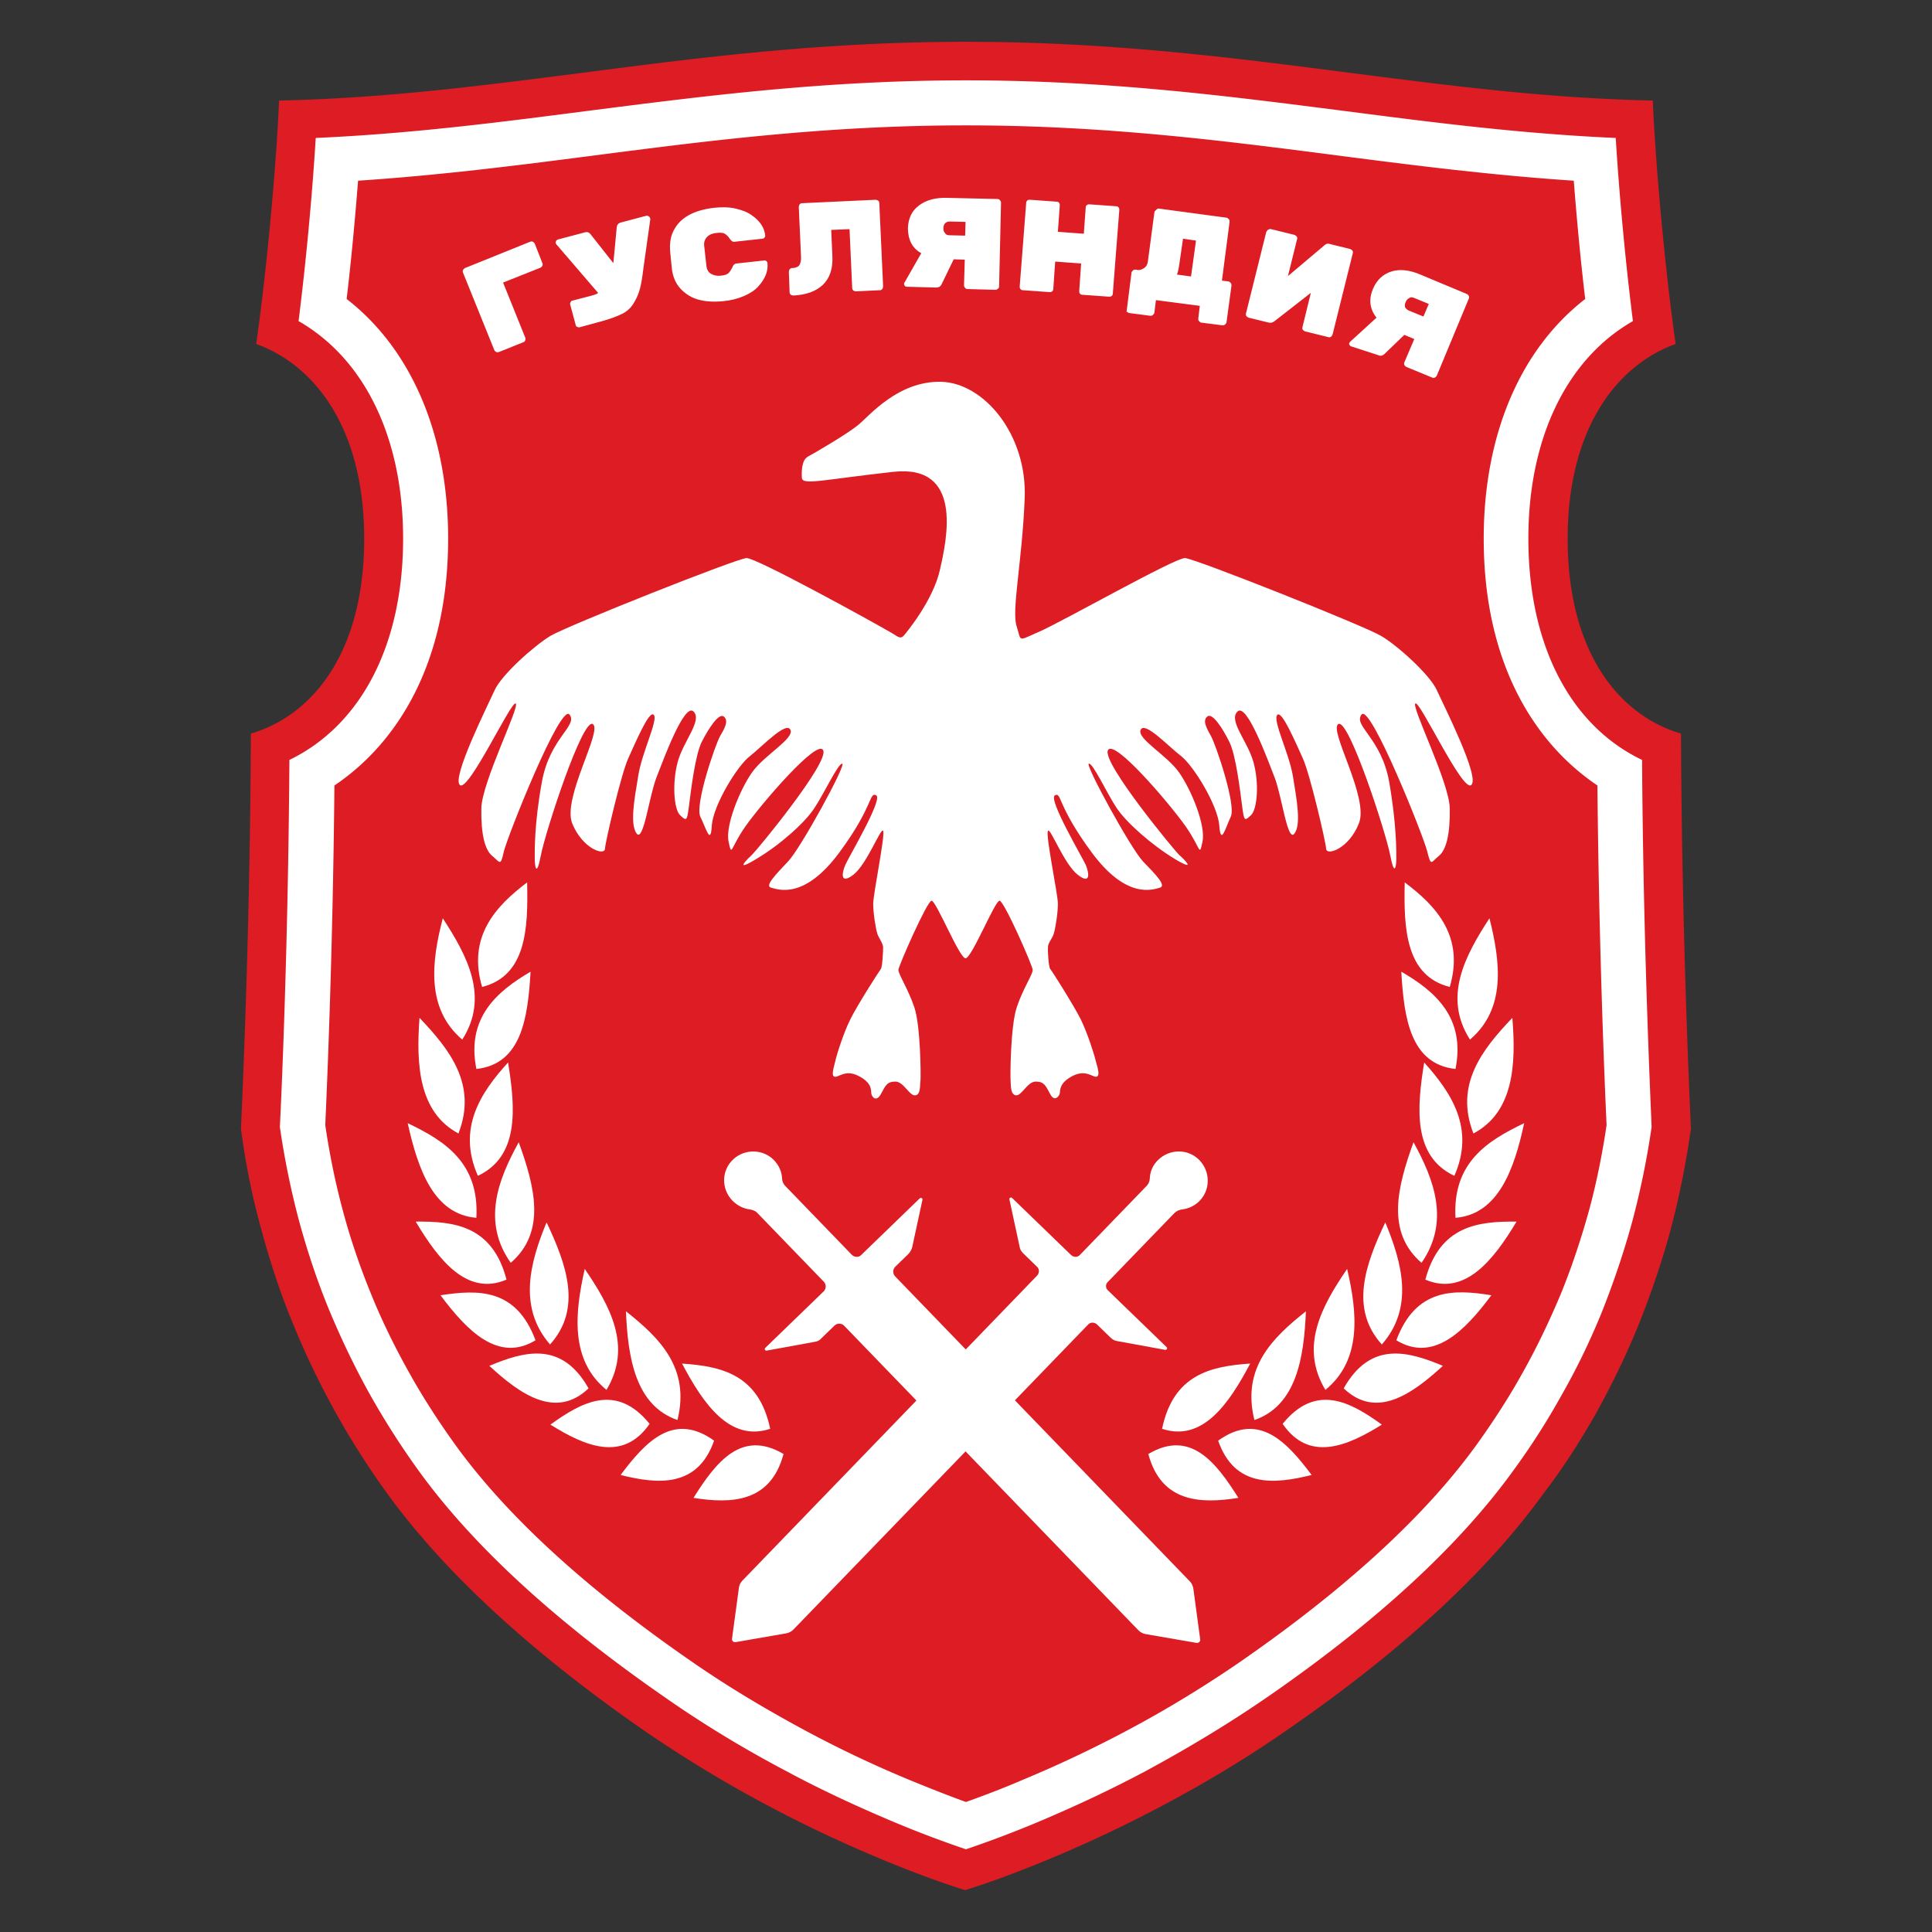 <svg xmlns="http://www.w3.org/2000/svg" viewBox="0 0 600 600"><rect x="0" y="0" width="600" height="600" fill="#333333" stroke="none"/><style>.st1{fill:#fff}.st2{fill:#dd1c24}.st3{fill-rule:evenodd;clip-rule:evenodd;fill:#fff}</style><path d="m87.034 98.303 27.492 36.498 4.029 45.267-15.76 38.038-19.79 11.613v143.74l35.55 78.329 64.227 65.649 93.615 56.999 23.582 6.161 70.626-29.98 85.082-64.701 53.681-84.49 9.717-67.427V236.71l-29.151-26.662-9.717-54.984 18.723-42.068 13.983-8.294-7.584-65.768-204.294-20.619L95.092 38.934z" class="st1"/><path d="M349.275 537.819c12.798-6.754 25.003-14.22 36.498-22.16 32.587-22.633 57.235-45.267 73.114-67.426 5.096-7.11 9.836-14.457 13.983-21.922 4.385-7.821 8.295-15.998 11.732-24.174 3.555-8.651 6.517-17.657 9.006-26.663 2.251-8.413 4.028-17.182 5.332-26.07-.593-12.917-2.37-54.747-2.844-105.465-19.197-12.917-35.313-37.564-35.313-76.67 0-32.469 11.494-58.894 31.521-74.418-1.422-11.85-2.607-24.648-3.555-36.735-25.004-1.659-48.585-4.621-73.233-7.82-35.669-4.622-72.522-9.362-115.538-9.362s-79.869 4.74-115.537 9.361c-24.648 3.2-48.23 6.162-73.233 7.821-.948 11.969-2.133 24.885-3.555 36.735 20.026 15.524 31.521 41.95 31.521 74.419 0 39.104-16.116 63.752-35.313 76.669-.474 50.6-2.252 92.43-2.844 105.465 1.303 8.888 3.081 17.657 5.332 26.07 2.37 9.006 5.451 18.012 9.006 26.663 3.318 8.176 7.347 16.353 11.732 24.174 4.147 7.465 8.887 14.812 13.983 21.922 15.879 22.16 40.527 44.793 73.233 67.427 11.376 7.939 23.7 15.286 36.498 22.159a358 358 0 0 0 31.284 14.813c7.228 2.962 13.272 5.332 17.893 6.991 4.622-1.659 10.784-3.91 17.894-6.992a377 377 0 0 0 31.402-14.812" class="st2"/><path d="M299.979 24.951c43.845 0 81.172 4.859 117.315 9.48 28.321 3.674 55.22 7.11 84.49 8.414 1.067 17.656 3.081 39.105 5.333 56.88-20.501 11.731-32.47 36.26-32.47 67.545 0 33.061 13.035 58.065 35.313 68.73.356 55.813 2.489 102.384 2.963 113.997a257 257 0 0 1-5.925 29.032c-2.607 9.599-5.807 19.079-9.48 28.322-3.555 8.769-7.703 17.419-12.442 25.714a219 219 0 0 1-14.813 23.226c-16.827 23.463-42.66 47.282-76.67 70.745-11.85 8.176-24.648 15.879-37.801 22.989-10.665 5.688-21.567 10.783-32.469 15.405a339 339 0 0 1-23.344 8.887 339 339 0 0 1-23.345-8.887c-10.902-4.622-21.922-9.717-32.469-15.405-13.272-6.992-25.951-14.694-37.801-22.99-34.01-23.581-59.843-47.281-76.67-70.744a247 247 0 0 1-14.812-23.226c-4.622-8.295-8.77-16.945-12.443-25.714-3.792-9.125-6.991-18.723-9.598-28.322a257 257 0 0 1-5.925-29.032c.592-11.613 2.607-58.184 2.962-113.997 22.278-10.784 35.313-35.787 35.313-68.73 0-31.285-11.968-55.814-32.469-67.546 2.252-17.775 4.266-39.223 5.333-56.88 29.269-1.303 56.169-4.74 84.49-8.413 36.261-4.622 73.589-9.48 117.434-9.48m0-11.969c-44.675 0-82.358 4.859-118.856 9.599-31.521 4.029-61.383 7.94-94.444 8.65-.949 21.449-3.911 53.207-7.11 75.603 17.893 6.4 33.535 25.833 33.535 60.435 0 35.669-16.235 54.984-35.195 60.554-.237 61.738-2.725 114.471-3.08 122.766 1.421 10.784 3.554 21.33 6.398 31.521 2.726 10.073 6.044 20.145 10.073 29.744 3.792 9.243 8.176 18.249 13.035 27.018 4.621 8.294 9.835 16.471 15.523 24.41 17.657 24.53 44.438 49.296 79.514 73.708 12.205 8.413 25.359 16.471 38.986 23.7a409 409 0 0 0 33.417 15.879c13.154 5.569 22.99 8.887 27.966 10.428 4.977-1.541 14.813-4.859 27.966-10.428a409 409 0 0 0 33.417-15.88c13.628-7.228 26.781-15.167 38.987-23.7 35.195-24.292 61.976-49.059 79.632-73.707 5.925-7.702 11.139-15.997 15.879-24.292 4.858-8.769 9.243-17.775 13.035-27.018 3.91-9.717 7.347-19.671 10.073-29.744 2.725-10.19 4.858-20.856 6.399-31.639-.356-8.413-2.844-61.146-3.081-122.766-18.96-5.57-35.195-24.885-35.195-60.554 0-34.602 15.642-54.036 33.536-60.435-3.2-22.396-6.162-54.154-7.11-75.603-32.943-.71-62.924-4.621-94.326-8.65-36.617-4.74-74.3-9.599-118.974-9.599" class="st2"/><g transform="translate(452.725 375)scale(1.185)"><path d="m-158.8 12.4-17.4-18c-.6-.6-.9-1.4-.9-2.2-.1-1.6-.8-3.2-2-4.5-2.8-3-7.6-3.2-10.7-.4-3.2 2.9-3.3 7.8-.3 10.9 1.3 1.3 2.9 2.1 4.5 2.3.8.1 1.6.4 2.1 1l17.4 18c.6.7.6 1.7 0 2.4l-15.4 14.9c-.3.3 0 .8.4.7l12.6-2.3c.7-.1 1.3-.4 1.7-.9l3.5-3.4c.7-.6 1.7-.6 2.4 0l77.2 79.9c.5.5 1.2.9 1.9 1l13.3 2.3c.6.1 1.1-.4 1-.9l-1.8-13.3c-.1-.7-.4-1.4-.9-1.9l-77.3-80c-.6-.7-.6-1.7 0-2.4l3.5-3.4c.5-.5.8-1.1 1-1.7l2.7-12.5c.1-.4-.4-.7-.7-.4l-15.4 14.9c-.6.6-1.7.6-2.4-.1" class="st1"/><path d="m-91.7 19.5 17.4-18c.6-.6 1.3-.9 2.1-1 1.6-.2 3.2-.9 4.5-2.2 2.9-2.9 2.9-7.7 0-10.7-3-3.1-7.9-3-10.9 0-1.3 1.3-2 2.9-2.1 4.6 0 .8-.3 1.6-.9 2.2l-17.4 18c-.6.7-1.7.7-2.4 0l-15.4-14.9c-.3-.3-.8 0-.7.4l2.7 12.5c.1.7.5 1.2 1 1.7l3.5 3.4c.7.6.7 1.7 0 2.4l-77.2 79.9c-.5.5-.8 1.2-.9 1.9l-1.8 13.3c-.1.6.4 1 1 .9l13.2-2.3c.7-.1 1.4-.5 1.9-1l77.2-79.9c.6-.7 1.7-.7 2.4 0l3.5 3.4c.5.5 1.1.8 1.7.9l12.6 2.3c.4.1.7-.4.4-.7l-15.4-14.9c-.6-.5-.7-1.6 0-2.2" class="st1"/><g id="Венок"><g id="_x31__1_"><path id="path1872_1_" d="M-81.1 64.6c11-6.5 17.7 2.1 23.6 11.5-10 1.6-20.2 1.2-23.6-11.5" class="st3"/><path id="path2784_1_" d="M-77.5 58c3-14.4 13-16.4 23.1-17.1C-60 51.5-66.9 61.5-77.5 58" class="st3"/><path id="path2790_1_" d="M-62.8 61.1c10.6-7.6 17.9.2 24.5 9-10 2.5-20.2 3.3-24.5-9" class="st3"/><path id="path2796_1_" d="M-53.3 55.7c-3.4-13.7 4.8-21.6 13.5-28.5-.5 12.2-2.5 24.7-13.5 28.5" class="st3"/><path id="path2802_1_" d="M-45.9 56.7c8.7-10.7 17.7-5.8 26 .2-9.1 5.7-19.1 9.9-26-.2" class="st3"/><path id="path2808_1_" d="M-34.7 47.8c-6.8-11.3-1-21.9 5.7-31.7 2.7 11.5 3.9 23.9-5.7 31.7" class="st3"/><path id="path2814_1_" d="M-29.9 47.4c7-12.4 16.7-9.8 26-5.9-8.3 7.6-17.5 14-26 5.9" class="st3"/><path id="path2820_1_" d="M-19.9 35.9c-8.5-9.4-4.3-21 .9-32 4.4 10.6 7.6 22.3-.9 32" class="st3"/><path id="path2826_1_" d="M-16.1 34.8C-11 21.1-1 21.4 8.8 23c-7 9.4-15.2 17.7-24.9 11.8" class="st3"/><path id="path2832_1_" d="M-9.5 14.5c-9.4-8.1-6.3-20-2.1-31.6C-6.2-7.3-2 3.7-9.5 14.5" class="st3"/><path id="path2838_1_" d="M-8.5 18.9C-4.7 4.7 5.4 3.6 15.4 3.7 9.3 13.9 1.8 23.3-8.5 18.9" class="st3"/><path id="path2844_1_" d="M-.9-8.3c-10.8-5.1-9.9-17.5-7.9-29.7C-1.7-30.1 4.6-20.7-.9-8.3" class="st3"/><path id="path2850_1_" d="M-.6 2.7c-.8-14.5 8.4-20.2 18-24.8C14.8-10 10.6 1.8-.6 2.7" class="st3"/><path id="path2856_1_" d="M-.6-36.3c-11.8-1.3-13.5-13.3-14.2-25.5C-6-56.7 2.1-49.8-.6-36.3" class="st3"/><path id="path2862_1_" d="M4.1-19.4c-5-12.8 2.3-22 10.2-30.3 1 12.1.4 24.7-10.2 30.3" class="st3"/><path id="path2868_1_" d="M-2.1-57.8c-11.5-2.9-12.1-15.1-11.8-27.4C-5.6-79 1.8-71-2.1-57.8" class="st3"/><path id="path2874_1_" d="M3.2-44c-7.1-11.1-1.4-21.8 5.1-31.8 2.9 11.5 4.4 23.7-5.1 31.8" class="st3"/></g><g id="_x31_"><path id="path1872" d="M-176.7 64.6c-11-6.5-17.7 2.1-23.6 11.5 10 1.6 20.2 1.2 23.6-11.5" class="st3"/><path id="path2784" d="M-180.2 58c-3-14.4-13-16.4-23.1-17.1 5.6 10.6 12.5 20.6 23.1 17.1" class="st3"/><path id="path2790" d="M-194.9 61.1c-10.6-7.6-17.9.2-24.5 9 9.9 2.5 20.2 3.3 24.5-9" class="st3"/><path id="path2796" d="M-204.5 55.7c3.4-13.7-4.8-21.6-13.5-28.5.5 12.2 2.5 24.7 13.5 28.5" class="st3"/><path id="path2802" d="M-211.8 56.7c-8.7-10.7-17.7-5.8-26 .2 9.1 5.7 19 9.9 26-.2" class="st3"/><path id="path2808" d="M-223.1 47.8c6.8-11.3 1-21.9-5.7-31.7-2.6 11.5-3.9 23.9 5.7 31.7" class="st3"/><path id="path2814" d="M-227.8 47.4c-7-12.4-16.7-9.8-26-5.9 8.2 7.6 17.5 14 26 5.9" class="st3"/><path id="path2820" d="M-237.9 35.9c8.5-9.4 4.3-21-.9-32-4.4 10.6-7.5 22.3.9 32" class="st3"/><path id="path2826" d="M-241.7 34.8c-5.1-13.7-15.1-13.3-24.9-11.8 7 9.4 15.2 17.7 24.9 11.8" class="st3"/><path id="path2832" d="M-248.2 14.5c9.4-8.1 6.3-20 2.1-31.6-5.4 9.8-9.7 20.8-2.1 31.6" class="st3"/><path id="path2838" d="M-249.3 18.9C-253 4.7-263.1 3.6-273.1 3.7c6.1 10.2 13.5 19.6 23.8 15.2" class="st3"/><path id="path2844" d="M-256.8-8.3c10.8-5.1 9.9-17.5 7.9-29.7-7.2 7.9-13.4 17.3-7.9 29.7" class="st3"/><path id="path2850" d="M-257.2 2.7c.8-14.5-8.4-20.2-18-24.8 2.7 12.1 6.8 23.9 18 24.8" class="st3"/><path id="path2856" d="M-257.2-36.3c11.8-1.3 13.5-13.3 14.2-25.5-8.7 5.1-16.9 12-14.2 25.5" class="st3"/><path id="path2862" d="M-261.9-19.4c5-12.8-2.3-22-10.2-30.3-.9 12.1-.3 24.7 10.2 30.3" class="st3"/><path id="path2868" d="M-255.7-57.8c11.5-2.9 12.1-15.1 11.8-27.4-8.2 6.2-15.7 14.2-11.8 27.4" class="st3"/><path id="path2874" d="M-260.9-44c7.1-11.1 1.4-21.8-5.1-31.8-3 11.5-4.4 23.7 5.1 31.8" class="st3"/></g></g><path d="M-5.5-135.6c-1.8-4-10.3-11.7-14.6-14.2-4.3-2.6-48.8-20.3-51.4-20.4s-32.4 16.8-38.2 19.3-4.6 2.7-5.9-1.4c-1.4-4.1 1.4-16.6 2.1-33.5s-10.8-30.4-22-30.6-18.7 8.9-21.5 11.2c-2.7 2.3-11.6 7.5-13.3 8.4-1.6.9-1.7 3.6-1.6 5.6.2 2 5.8.4 24-1.6s14.1 17.3 12.2 25.6c-1.8 8.3-9.3 17.1-9.3 17.1-1.1 1.4-1.8.4-3.4-.5-5.5-3.2-35.5-19.7-38-19.6-2.6.1-47.1 17.8-51.4 20.4s-12.8 10.2-14.6 14.2-11.4 23.1-9.1 24.9 13.4-22.1 14.6-21.4-8.9 20.7-9 27.5.9 10.9 2.9 12.5 2.1 2.9 3-1.2c1-4.1 14.8-38.8 17.2-35.9 2.3 2.9-5.1 6.1-7.2 17.5s-1.9 18.7-1.9 20.3.4 5.4 1.6-.9c1.2-6.2 10.9-36 13.6-34.4s-8 19.3-5.4 26c2.7 6.7 8.5 8.6 8.6 6.7s4.3-19.8 6.1-23.7 5.5-12.8 6.7-11.4c1.2 1.3-3.2 10-4.1 16.1-1 6.1-2.2 12.5-.4 15 1.8 2.4 3.3-9.9 5.2-14.7 1.9-4.9 7.3-19.6 9.7-17.3s-2.6 7.7-4.1 13.1-1.1 12.5.6 14.1 1.8 1.5 2.3-2.3 1.6-13.5 3.4-17 4.4-7.5 5.7-6.6c1.3 1 .5 2.8-.9 5.1-1.3 2.3-6.7 18.1-5.2 21.2 1.5 3 2.7 7.7 3 2.3.4-5.4 6.7-15.7 10-18.2 3.3-2.6 9.5-9.2 10.6-6.9s-6.8 6.6-10 11.1-7.1 14-6.2 18.2c.9 4.3.4 1.7 4.5-4.1s18.9-23.1 20.3-19.8c1.5 3.3-17.5 26.3-18.6 27.3s-5.1 4.9 1 1.2c6.1-3.6 12.8-9.5 15.3-13.4 2.6-3.9 6.3-11.9 7.3-11.6 1 .4-11 22.3-14.2 25.6-3.2 3.4-6.3 6.5-4.4 6.9 1.9.5 8.7 3.1 17.8-9.2s7.8-16 9.7-15c1.8 1-7.3 16.3-8.1 18.2-.8 1.8-1.6 5.4 2.1 2.6 3.6-2.8 7.2-12.5 7.8-11.5s-2.6 16.5-2.6 19.1.7 6.7 1.1 7.9 1.4 2.3 1.5 3.5c0 1.2-.2 5.2-.6 5.7s-6.2 9.5-8 13.2c-1.8 3.6-3.6 9.4-3.9 10.8s-1.2 3.9-.3 4.2c1 .4 2.8-2 6.3-.2 3.6 1.8 3.3 3.7 3.4 4.6s1.3 2.4 2.5.2 1.6-3.3 3.8-3.3 3.7 3.8 5.2 3.6c1.5-.1 1.2-2.6 1.4-4 .1-1.3 0-14.2-1.6-19s-4.2-8.7-4.2-9.9c.1-1.1 7.5-18 8.7-18.1 1.2 0 7.3 15.1 8.9 15.1s7.7-15.1 8.9-15.1 8.6 16.9 8.7 18.1c.1 1.1-2.6 5-4.2 9.9s-1.7 17.6-1.6 19c.1 1.3-.1 3.8 1.4 4s3-3.6 5.2-3.6 2.6 1.1 3.8 3.3c1.1 2.1 2.3.6 2.5-.2.1-.9-.1-2.8 3.4-4.6 3.6-1.8 5.4.6 6.3.2 1-.4 0-2.9-.3-4.2-.3-1.4-2.1-7.1-3.9-10.8-1.8-3.6-7.6-12.8-8-13.2s-.7-4.5-.6-5.7c0-1.2 1.1-2.2 1.5-3.5.4-1.2 1.1-5.3 1.1-7.9s-3.3-18.1-2.6-19.1c.6-1 4.2 8.7 7.8 11.5s2.9-.7 2.1-2.6c-.8-1.8-9.9-17.2-8.1-18.2s.5 2.6 9.7 15c9.1 12.3 15.9 9.7 17.8 9.2s-1.2-3.6-4.4-6.9c-3.2-3.4-15.2-25.3-14.2-25.6 1-.4 4.7 7.7 7.3 11.6s9.2 9.7 15.3 13.4c6.1 3.6 2.1-.2 1-1.2s-20.1-24-18.6-27.3 16.2 14 20.3 19.8 3.6 8.4 4.5 4.1-3-13.7-6.2-18.2-11.1-8.8-10-11.1 7.3 4.4 10.6 6.9c3.3 2.6 9.6 12.9 10 18.2.4 5.4 1.6.7 3-2.3 1.5-3-3.9-18.9-5.2-21.2s-2.2-4.1-.9-5.1 3.9 3 5.7 6.6c1.8 3.5 2.9 13.3 3.4 17 .5 3.8.6 3.9 2.3 2.3s2.2-8.6.6-14.1-6.6-10.8-4.1-13.1c2.4-2.3 7.8 12.4 9.7 17.3s3.4 17.2 5.2 14.7c1.8-2.4.6-8.9-.4-15s-5.4-14.7-4.1-16.1c1.2-1.3 4.9 7.5 6.7 11.4s6 21.8 6.1 23.7 6 0 8.6-6.7c2.7-6.7-8-24.5-5.4-26 2.7-1.6 12.4 28.2 13.6 34.4s1.6 2.4 1.6.9c0-1.6.1-8.9-1.9-20.3-2.1-11.4-9.5-14.6-7.2-17.5S-9-97.4-8-93.3s1 2.8 3 1.2 3-5.7 2.9-12.5-10.2-26.8-9-27.5 12.3 23.2 14.6 21.4c2.5-1.8-7.2-20.9-9-24.9m-239.3-91.2-6.5 2.6c-.2.1-.5.1-.7 0s-.4-.3-.5-.5l-8.2-20.3c-.1-.2-.1-.5 0-.7s.3-.4.5-.5l17.1-6.9c.2-.1.5-.1.7 0s.4.3.5.5l2 5.1c.1.2.1.5 0 .7s-.3.4-.5.5l-9.8 3.9 5.8 14.4c.1.2.1.5 0 .7 0 .2-.2.4-.4.5m20.6-5.5-5.9 1.6c-.2.1-.5 0-.7-.1s-.4-.3-.4-.6l-1.4-5.2c-.1-.2 0-.5.1-.7s.3-.4.6-.4l4.6-1.2c1.2-.3 1.9-.6 2-.8l-11-12.8c0-.1-.1-.1-.1-.2-.1-.5.2-.9.6-1l7.2-1.9c.5-.1.9 0 1.3.5l6 7.6.9-9.5c.1-.6.4-.9.9-1.1l6.8-1.8c.2-.1.4 0 .6.1s.3.2.4.4c0 .2.1.3.1.3l-1.8 12.8q-.45 3.75-.9 5.4c-.3 1.1-.7 2.3-1.5 3.6q-1.05 1.95-3 3c-1.6.8-3.3 1.4-5.4 2m26.7-19.8.6 5.4c.1.9.5 1.6 1.2 2s1.5.6 2.5.5 1.7-.3 2.1-.7.7-.9 1-1.5c.2-.6.6-1 1.1-1l7.3-.8c.2 0 .4 0 .5.2.2.1.3.3.3.5.2 2.1-.6 4.1-2.4 6.1-.9 1-2.1 1.8-3.7 2.5s-3.5 1.2-5.7 1.4-4.3.1-6.2-.4-3.5-1.5-4.8-2.9-2.1-3.3-2.3-5.6l-.4-4c-.2-2.3.1-4.3 1.1-6 1.8-3.2 5.3-5 10.4-5.6 2-.2 3.9-.2 5.6.2s3.1.9 4.2 1.7q3.3 2.25 3.6 5.4c0 .2 0 .4-.2.5-.1.2-.3.3-.5.3l-7.3.8c-.5.1-.9-.2-1.3-.8s-.8-1-1.3-1.3-1.2-.3-2.2-.2-1.8.4-2.4 1-.9 1.4-.8 2.3m23.4 13.1c-.2 0-.5-.1-.7-.2q-.3-.3-.3-.6l-.2-5.4c0-.2.1-.5.2-.7q.3-.3.6-.3c.9 0 1.6-.3 1.9-.7s.5-1.1.5-2l-.6-13.3c0-.2.1-.5.2-.7q.3-.3.6-.3l19.3-.9c.2 0 .5.1.7.2q.3.3.3.6l1 21.9c0 .2-.1.5-.2.7q-.3.3-.6.3l-6.3.3c-.2 0-.5-.1-.7-.2q-.3-.3-.3-.6l-.7-15.5-4.8.2.3 6.8c.2 3.3-.7 5.9-2.5 7.6s-4.3 2.6-7.7 2.8m30-17.7c.1-2.5 1-4.5 2.9-5.9 1.8-1.4 4.3-2.1 7.4-2l13.2.3c.2 0 .5.1.6.3.2.2.3.4.3.7l-.5 21.9c0 .2-.1.5-.3.6-.2.2-.4.3-.7.3l-7.3-.2c-.2 0-.5-.1-.6-.3-.2-.2-.3-.4-.3-.7l.2-6.7-2.9-.1-3.2 6.6c-.3.6-.8.8-1.4.8l-7.7-.2c-.2 0-.4-.1-.5-.2-.1-.2-.2-.3-.2-.5s0-.3.1-.4l4.4-7.7c-2.4-1.3-3.5-3.6-3.5-6.6m10.8 1.9 4.2.1.1-3.6-4.2-.1c-.5 0-.9.2-1.2.5-.3.4-.4.8-.4 1.3s.1.9.4 1.2c.2.4.6.6 1.1.6m36.8-8.1 7 .5c.2 0 .5.1.6.3.2.2.2.4.2.7l-1.7 21.9c0 .2-.1.5-.3.6-.2.2-.4.2-.7.2l-7-.5c-.2 0-.5-.1-.6-.3-.2-.2-.2-.4-.2-.7l.5-7.2-6.8-.5-.5 7.2c0 .2-.1.5-.3.6-.2.2-.4.2-.7.2l-7-.5c-.2 0-.5-.1-.6-.3-.2-.2-.2-.4-.2-.7l1.7-21.9c0-.2.1-.5.3-.6.2-.2.4-.2.7-.2l7 .5c.2 0 .5.1.6.3.2.2.2.4.2.7l-.5 6.9 6.8.5.5-6.9c0-.2.1-.5.3-.6.2-.2.4-.2.7-.2m18.1 1.1 17.8 2.4c.2 0 .4.2.6.4s.2.4.2.7l-2 15.4 1.7.2c.2 0 .4.2.6.4s.2.4.2.7l-1.3 9.6c0 .2-.2.4-.4.6s-.4.2-.7.2l-5.5-.7c-.2 0-.4-.2-.6-.4s-.2-.4-.2-.7l.4-3.3-11.5-1.5-.4 3.3c0 .2-.2.4-.4.6s-.4.2-.7.2l-5.4-.7q-.3 0-.6-.3c-.2-.2-.2.3-.2 0l1.3-10.3c0-.2.2-.4.4-.6s.4-.2.7-.2l.5.1c.5.1 1.1-.1 1.7-.5s.9-1 1-1.8l1.7-12.8c0-.2.2-.4.4-.6.3-.3.5-.4.7-.4m8.5 17.8 1.3-9.4-3.4-.5-1 6.9c-.2 1.3-.4 2.1-.6 2.5zm21-12.4 6.1 1.5c.2.1.4.2.6.4.1.2.2.4.1.7l-2.4 9.7 9.6-8.1c.4-.4.9-.5 1.4-.3l5.3 1.3c.2.1.4.2.6.4.1.2.2.4.1.7l-5.3 21.3c-.1.2-.2.4-.4.6-.2.1-.4.2-.7.1l-6.1-1.5c-.2-.1-.4-.2-.6-.4-.1-.2-.2-.4-.1-.7l2.2-9-9.5 7.4c-.5.4-1 .5-1.5.4l-5.3-1.3c-.2-.1-.4-.2-.6-.4-.1-.2-.2-.4-.1-.7l5.3-21.3c.1-.2.2-.4.4-.6.4-.2.7-.3.9-.2m26.7 15.6q1.5-3.45 4.8-4.5c2.2-.7 4.8-.4 7.6.8l12.2 5.1c.2.1.4.3.5.5s.1.5 0 .7L-5.5-218c-.1.2-.3.4-.5.5s-.5.1-.7 0l-6.8-2.8c-.2-.1-.4-.3-.5-.5s-.1-.5 0-.7l2.6-6.1-2.6-1.1-5.3 5.1c-.5.4-1 .5-1.6.2l-7.1-2.3c-.2-.1-.3-.2-.4-.4s-.1-.4 0-.5.1-.3.2-.3l6.9-6.3c-1.8-2.3-2.1-4.8-.9-7.6m9.3 5.7 3.9 1.6 1.4-3.3-3.9-1.6c-.5-.2-.9-.2-1.3.1-.4.2-.7.6-.9 1.1s-.2.9-.1 1.3c.2.3.5.6.9.8" class="st1"/></g></svg>